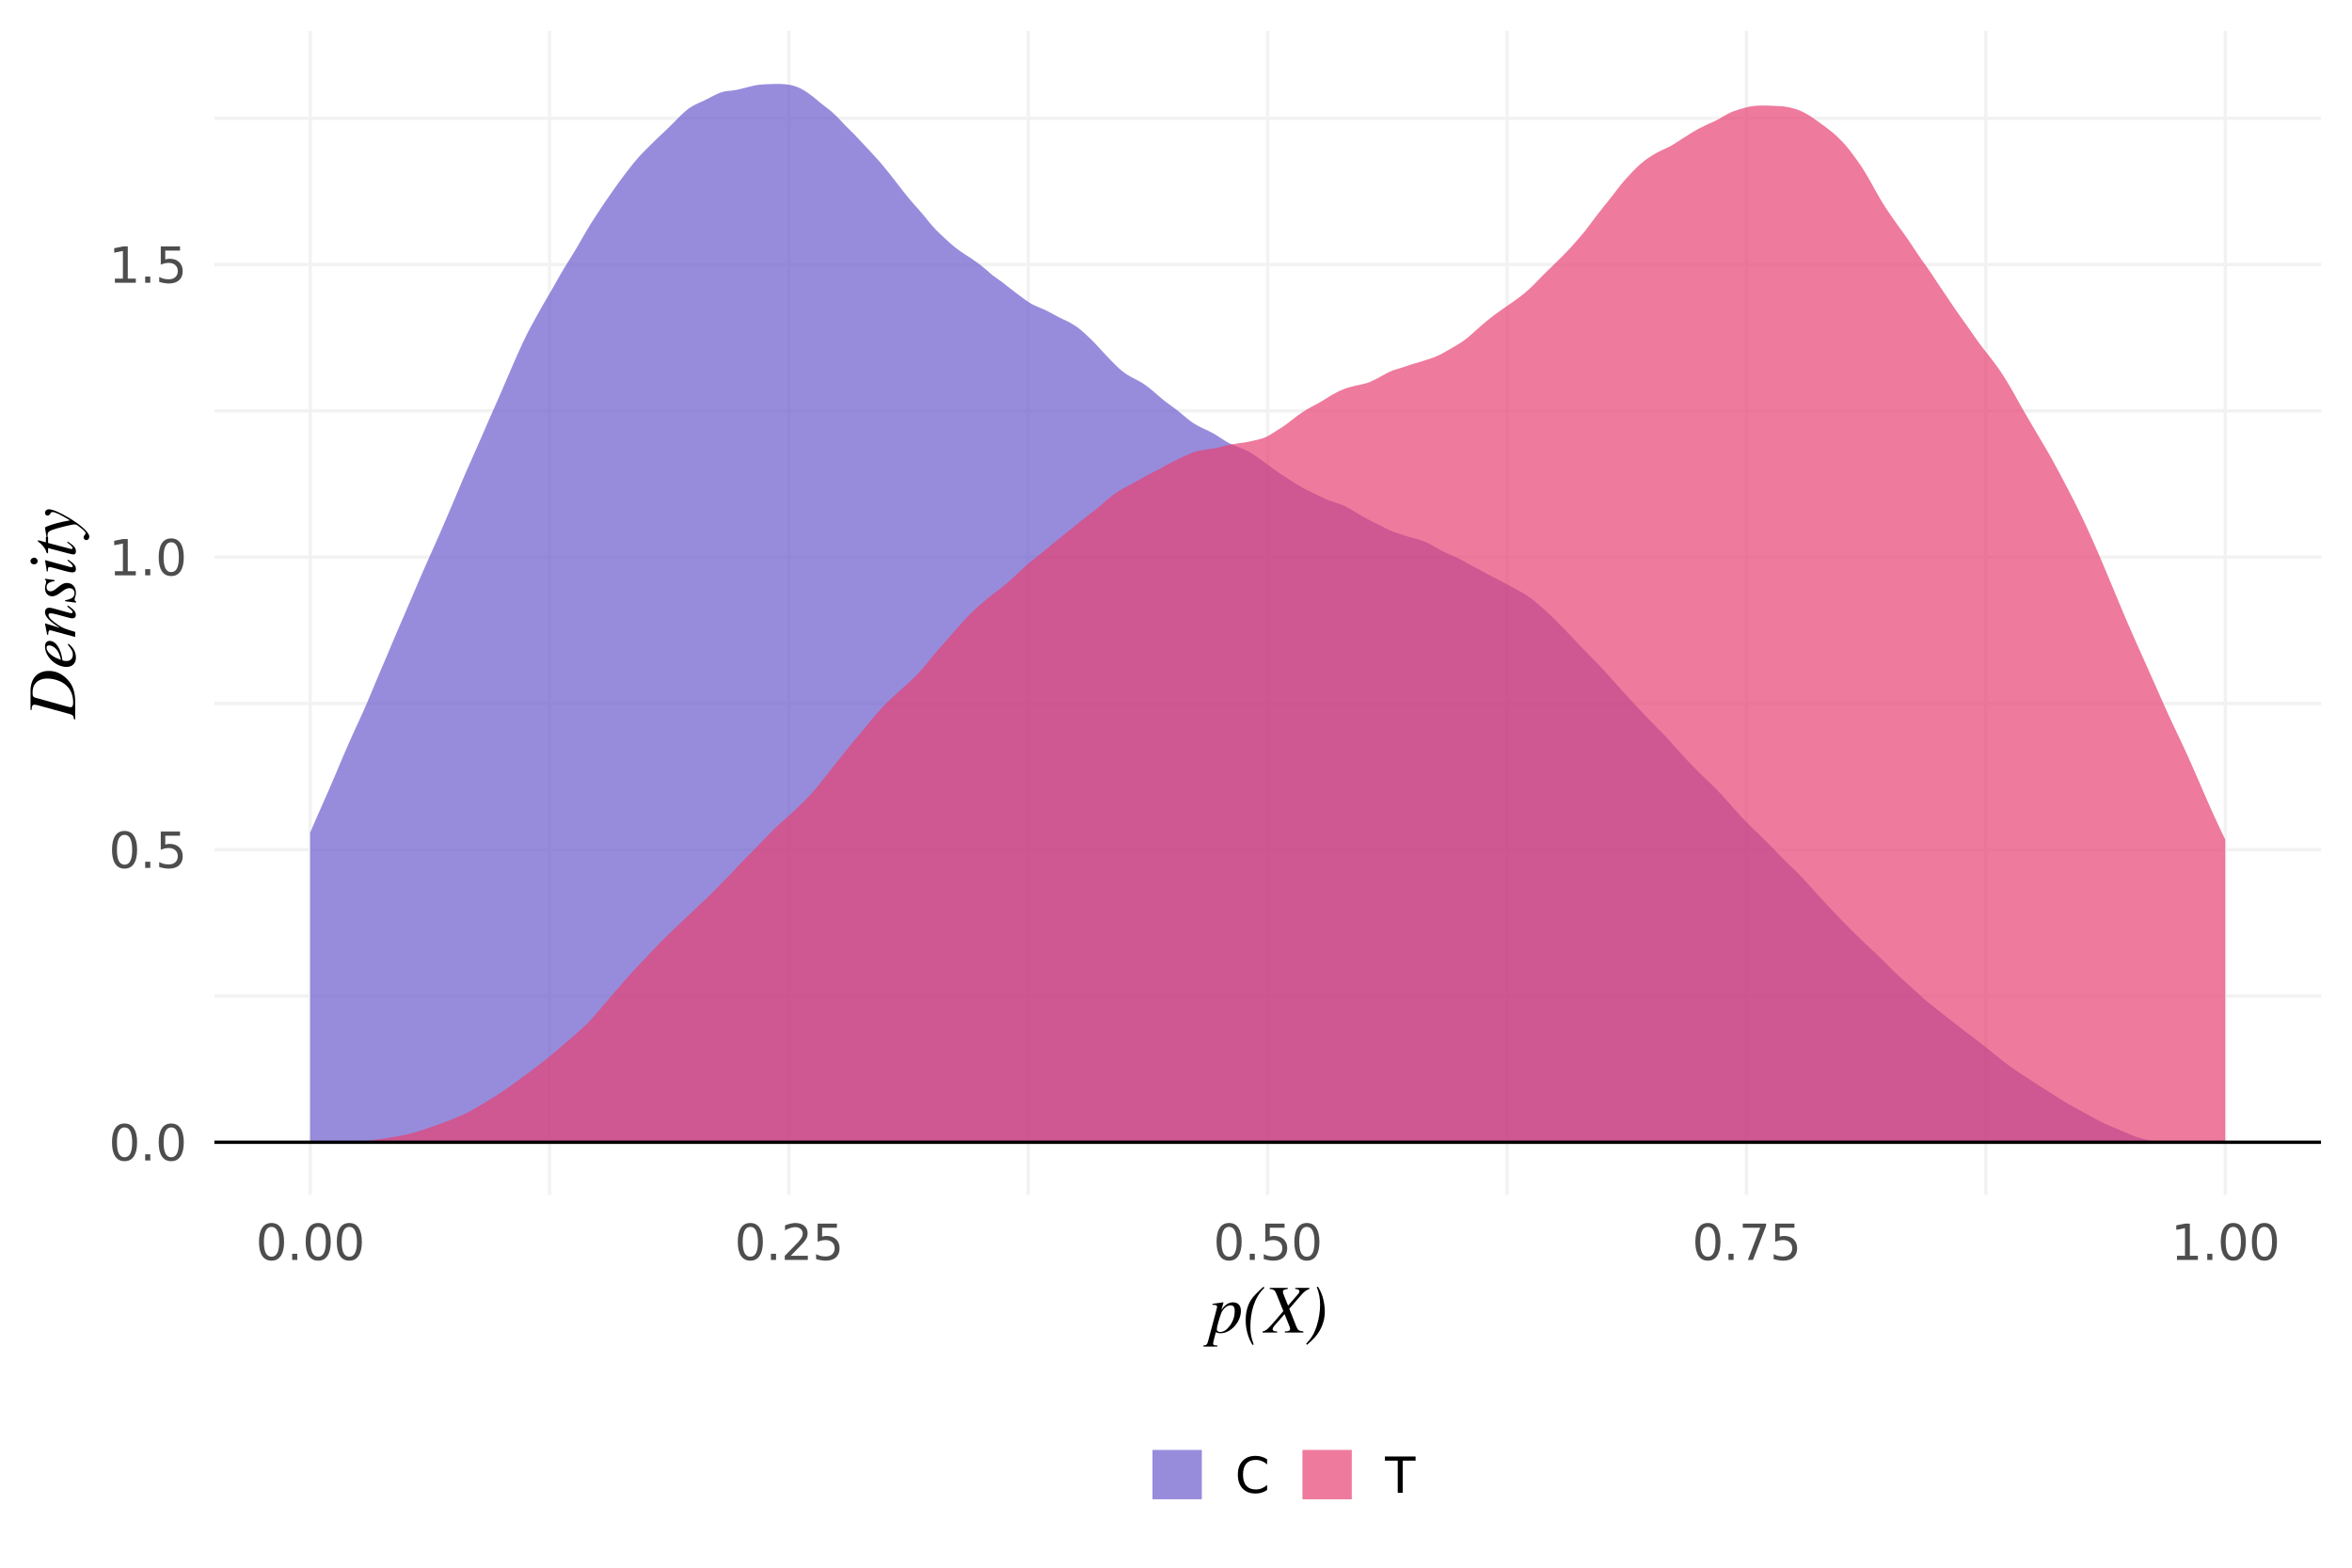 <?xml version="1.0" encoding="UTF-8"?>
<svg xmlns="http://www.w3.org/2000/svg" xmlns:xlink="http://www.w3.org/1999/xlink" width="756" height="504" viewBox="0 0 756 504">
<defs>
<g>
<g id="glyph-0-0">
<path d="M 0.797 2.828 L 0.797 -11.281 L 8.797 -11.281 L 8.797 2.828 Z M 1.703 1.938 L 7.906 1.938 L 7.906 -10.391 L 1.703 -10.391 Z M 1.703 1.938 "/>
</g>
<g id="glyph-0-1">
<path d="M 5.094 -10.625 C 4.281 -10.625 3.664 -10.223 3.25 -9.422 C 2.844 -8.629 2.641 -7.43 2.641 -5.828 C 2.641 -4.223 2.844 -3.02 3.25 -2.219 C 3.664 -1.426 4.281 -1.031 5.094 -1.031 C 5.906 -1.031 6.516 -1.426 6.922 -2.219 C 7.336 -3.02 7.547 -4.223 7.547 -5.828 C 7.547 -7.43 7.336 -8.629 6.922 -9.422 C 6.516 -10.223 5.906 -10.625 5.094 -10.625 Z M 5.094 -11.875 C 6.395 -11.875 7.391 -11.359 8.078 -10.328 C 8.773 -9.297 9.125 -7.797 9.125 -5.828 C 9.125 -3.859 8.773 -2.352 8.078 -1.312 C 7.391 -0.281 6.395 0.234 5.094 0.234 C 3.781 0.234 2.781 -0.281 2.094 -1.312 C 1.406 -2.352 1.062 -3.859 1.062 -5.828 C 1.062 -7.797 1.406 -9.297 2.094 -10.328 C 2.781 -11.359 3.781 -11.875 5.094 -11.875 Z M 5.094 -11.875 "/>
</g>
<g id="glyph-0-2">
<path d="M 1.719 -1.984 L 3.359 -1.984 L 3.359 0 L 1.719 0 Z M 1.719 -1.984 "/>
</g>
<g id="glyph-0-3">
<path d="M 1.734 -11.672 L 7.922 -11.672 L 7.922 -10.344 L 3.172 -10.344 L 3.172 -7.484 C 3.398 -7.555 3.629 -7.613 3.859 -7.656 C 4.086 -7.695 4.316 -7.719 4.547 -7.719 C 5.848 -7.719 6.879 -7.359 7.641 -6.641 C 8.398 -5.93 8.781 -4.969 8.781 -3.75 C 8.781 -2.488 8.391 -1.508 7.609 -0.812 C 6.828 -0.113 5.727 0.234 4.312 0.234 C 3.82 0.234 3.32 0.188 2.812 0.094 C 2.301 0.008 1.773 -0.113 1.234 -0.281 L 1.234 -1.859 C 1.703 -1.609 2.188 -1.422 2.688 -1.297 C 3.188 -1.172 3.719 -1.109 4.281 -1.109 C 5.176 -1.109 5.883 -1.344 6.406 -1.812 C 6.938 -2.289 7.203 -2.938 7.203 -3.75 C 7.203 -4.562 6.938 -5.203 6.406 -5.672 C 5.883 -6.148 5.176 -6.391 4.281 -6.391 C 3.852 -6.391 3.43 -6.344 3.016 -6.25 C 2.598 -6.156 2.172 -6.008 1.734 -5.812 Z M 1.734 -11.672 "/>
</g>
<g id="glyph-0-4">
<path d="M 1.984 -1.328 L 4.562 -1.328 L 4.562 -10.234 L 1.766 -9.672 L 1.766 -11.109 L 4.547 -11.672 L 6.125 -11.672 L 6.125 -1.328 L 8.703 -1.328 L 8.703 0 L 1.984 0 Z M 1.984 -1.328 "/>
</g>
<g id="glyph-0-5">
<path d="M 3.078 -1.328 L 8.578 -1.328 L 8.578 0 L 1.172 0 L 1.172 -1.328 C 1.773 -1.953 2.594 -2.785 3.625 -3.828 C 4.656 -4.867 5.305 -5.539 5.578 -5.844 C 6.078 -6.414 6.426 -6.895 6.625 -7.281 C 6.832 -7.676 6.938 -8.066 6.938 -8.453 C 6.938 -9.066 6.719 -9.566 6.281 -9.953 C 5.844 -10.348 5.273 -10.547 4.578 -10.547 C 4.086 -10.547 3.566 -10.457 3.016 -10.281 C 2.461 -10.113 1.875 -9.859 1.25 -9.516 L 1.25 -11.109 C 1.883 -11.359 2.477 -11.547 3.031 -11.672 C 3.582 -11.805 4.086 -11.875 4.547 -11.875 C 5.754 -11.875 6.719 -11.57 7.438 -10.969 C 8.156 -10.363 8.516 -9.555 8.516 -8.547 C 8.516 -8.066 8.426 -7.613 8.25 -7.188 C 8.07 -6.758 7.742 -6.254 7.266 -5.672 C 7.141 -5.516 6.727 -5.078 6.031 -4.359 C 5.332 -3.641 4.348 -2.629 3.078 -1.328 Z M 3.078 -1.328 "/>
</g>
<g id="glyph-0-6">
<path d="M 1.312 -11.672 L 8.812 -11.672 L 8.812 -11 L 4.578 0 L 2.938 0 L 6.922 -10.344 L 1.312 -10.344 Z M 1.312 -11.672 "/>
</g>
<g id="glyph-0-7">
<path d="M 10.312 -10.766 L 10.312 -9.109 C 9.781 -9.598 9.211 -9.961 8.609 -10.203 C 8.004 -10.453 7.363 -10.578 6.688 -10.578 C 5.352 -10.578 4.332 -10.172 3.625 -9.359 C 2.914 -8.547 2.562 -7.367 2.562 -5.828 C 2.562 -4.285 2.914 -3.109 3.625 -2.297 C 4.332 -1.484 5.352 -1.078 6.688 -1.078 C 7.363 -1.078 8.004 -1.195 8.609 -1.438 C 9.211 -1.688 9.781 -2.055 10.312 -2.547 L 10.312 -0.906 C 9.758 -0.531 9.172 -0.242 8.547 -0.047 C 7.93 0.141 7.281 0.234 6.594 0.234 C 4.832 0.234 3.441 -0.305 2.422 -1.391 C 1.41 -2.473 0.906 -3.953 0.906 -5.828 C 0.906 -7.703 1.41 -9.176 2.422 -10.25 C 3.441 -11.332 4.832 -11.875 6.594 -11.875 C 7.289 -11.875 7.945 -11.781 8.562 -11.594 C 9.188 -11.414 9.77 -11.141 10.312 -10.766 Z M 10.312 -10.766 "/>
</g>
<g id="glyph-0-8">
<path d="M -0.047 -11.672 L 9.828 -11.672 L 9.828 -10.344 L 5.688 -10.344 L 5.688 0 L 4.094 0 L 4.094 -10.344 L -0.047 -10.344 Z M -0.047 -11.672 "/>
</g>
<g id="glyph-1-0">
</g>
<g id="glyph-1-1">
<path d="M 4.734 -9.422 C 4.75 -9.5 4.781 -9.609 4.781 -9.609 C 4.781 -9.656 4.734 -9.703 4.656 -9.703 L 1.234 -9.219 L 1.281 -8.891 L 1.766 -8.891 C 2.109 -8.891 2.734 -8.828 2.734 -8.297 C 2.734 -8.188 2.625 -7.609 2.375 -6.734 L -0.156 2.766 C -0.422 3.812 -0.703 4.141 -1.656 4.156 L -1.656 4.516 L 2.812 4.516 L 2.812 4.156 C 1.781 4.156 1.453 4 1.453 3.516 C 1.453 3.219 1.953 1.406 2.328 -0.125 C 2.875 0.156 3.344 0.234 3.844 0.234 C 7.062 0.234 10.391 -3.328 10.391 -6.953 C 10.391 -8.672 9.484 -9.703 7.859 -9.703 C 6.531 -9.703 5.281 -9 4.094 -7.219 Z M 8.406 -6.891 C 8.406 -5.344 7.938 -3.734 6.891 -2.266 C 5.922 -0.906 4.859 -0.172 3.703 -0.172 C 3.078 -0.172 2.641 -0.531 2.641 -1.016 C 2.641 -1.766 3.438 -4.594 4.062 -6.25 C 4.578 -7.562 5.875 -8.75 7.047 -8.75 C 8.031 -8.75 8.406 -8.141 8.406 -6.891 Z M 8.406 -6.891 "/>
</g>
<g id="glyph-1-2">
<path d="M 6.641 -14.719 C 4.625 -12.875 3.406 -11.719 2.547 -10.344 C 1.406 -8.469 0.922 -6.219 0.922 -3.953 C 0.922 -1.141 1.688 1.719 3.109 3.984 L 3.5 3.844 C 2.688 1.609 2.438 0.266 2.438 -1.875 C 2.438 -6.359 3.594 -11.219 6.938 -14.391 Z M 6.641 -14.719 "/>
</g>
<g id="glyph-1-3">
<path d="M 14.406 -14.359 L 9.859 -14.359 L 9.859 -14.016 C 10.797 -13.969 11.203 -13.688 11.203 -13.266 C 11.203 -13 11.047 -12.672 10.734 -12.312 L 7.547 -8.641 L 6.25 -11.875 C 6 -12.469 5.891 -12.828 5.891 -13.109 C 5.891 -13.656 6.25 -13.859 7.453 -14.016 L 7.453 -14.359 L 1.672 -14.359 L 1.672 -14.016 C 2.953 -13.906 3.344 -13.547 3.766 -12.5 L 6.031 -6.891 L 4.203 -4.75 C 1.188 -1.234 0.594 -0.578 -0.641 -0.359 L -0.641 0 L 4.047 0 L 4.047 -0.359 C 2.984 -0.359 2.594 -0.594 2.594 -1.078 C 2.594 -1.391 2.797 -1.781 3.109 -2.141 L 6.422 -5.922 L 7.891 -2.281 C 8.078 -1.844 8.203 -1.453 8.203 -1.172 C 8.203 -0.641 7.828 -0.375 6.516 -0.359 L 6.516 0 L 12.469 0 L 12.469 -0.359 C 10.984 -0.531 10.688 -0.719 10.156 -2.047 L 7.938 -7.656 L 11.656 -11.922 C 12.766 -13.203 13.469 -13.703 14.406 -14.016 Z M 14.406 -14.359 "/>
</g>
<g id="glyph-1-4">
<path d="M 3.766 -14.609 C 4.516 -12.828 4.844 -11.047 4.844 -8.844 C 4.844 -6.781 4.438 -4.25 3.766 -2.141 C 3.016 0.203 2.203 1.672 0.359 3.625 L 0.641 3.953 C 2.641 2.219 3.781 0.984 4.641 -0.484 C 5.734 -2.375 6.359 -4.469 6.359 -6.688 C 6.359 -7.875 6.203 -9.156 5.938 -10.391 C 5.562 -12.016 5.219 -12.875 4.188 -14.719 Z M 3.766 -14.609 "/>
</g>
<g id="glyph-2-0">
</g>
<g id="glyph-2-1">
<path d="M -14.359 -2.875 L -14.016 -2.875 C -13.969 -4.219 -13.703 -4.547 -13.109 -4.547 C -12.781 -4.547 -12.359 -4.469 -11.812 -4.312 L -2.031 -1.625 C -0.719 -1.281 -0.578 -1.062 -0.359 0.172 L 0 0.172 L 0 -5.484 C 0 -8.047 -0.578 -10.281 -1.828 -11.875 C -3.5 -14.031 -5.719 -15.406 -8.453 -15.406 C -12.297 -15.406 -14.359 -12.828 -14.359 -8.969 Z M -12.844 -6.812 C -13.625 -7.047 -13.703 -7.531 -13.703 -8.359 C -13.703 -9.641 -13.438 -10.562 -12.938 -11.234 C -12.125 -12.312 -10.734 -12.953 -8.969 -12.953 C -6.75 -12.953 -4.156 -12.094 -2.641 -10.531 C -1.312 -9.172 -0.656 -7.453 -0.656 -5.234 C -0.656 -4.219 -0.906 -3.734 -1.469 -3.734 C -1.766 -3.734 -2.203 -3.844 -3.562 -4.219 Z M -12.844 -6.812 "/>
</g>
<g id="glyph-2-2">
<path d="M -2.391 -7.875 C -1.094 -6.297 -0.75 -5.609 -0.75 -4.641 C -0.75 -3.406 -1.547 -2.594 -2.75 -2.594 C -3.078 -2.594 -3.656 -2.594 -4.094 -2.812 C -4.594 -6.75 -6.312 -9.062 -8.203 -9.062 C -9.125 -9.062 -9.703 -8.422 -9.703 -7.266 C -9.703 -3.953 -6.188 -0.688 -2.766 -0.688 C -0.953 -0.688 0.234 -1.875 0.234 -3.656 C 0.234 -5.484 -0.594 -6.891 -2.141 -8.141 Z M -5.547 -3.344 C -7.5 -4.094 -9.203 -5.594 -9.203 -6.844 C -9.203 -7.453 -8.859 -7.609 -8.344 -7.609 C -7.656 -7.609 -6.859 -7.188 -6.203 -6.516 C -5.438 -5.703 -5.031 -4.859 -4.578 -2.969 Z M -5.547 -3.344 "/>
</g>
<g id="glyph-2-3">
<path d="M -2.578 -10.125 C -2.375 -9.969 -2.172 -9.812 -2 -9.656 C -1.188 -9.016 -0.844 -8.625 -0.844 -8.312 C -0.844 -8.047 -1.031 -7.969 -1.234 -7.969 C -1.406 -7.969 -1.781 -8.047 -2.578 -8.266 L -7.047 -9.5 C -7.5 -9.641 -7.969 -9.719 -8.359 -9.719 C -9.156 -9.719 -9.703 -9.234 -9.703 -8.297 C -9.703 -6.891 -8.375 -5.406 -4.859 -3.219 L -9.656 -4.688 L -9.703 -4.594 C -9.453 -3.438 -9.375 -2.812 -9.016 -1.031 L -8.672 -1.031 C -8.641 -2.156 -8.516 -2.469 -8.078 -2.469 C -7.938 -2.469 -7.812 -2.438 -7.703 -2.422 L 0 -0.312 L 0 -1.953 C -3.469 -2.984 -3.984 -3.172 -5.453 -4.156 C -7.5 -5.547 -8.578 -6.531 -8.578 -7.406 C -8.578 -7.75 -8.344 -7.938 -7.938 -7.938 C -7.672 -7.938 -6.891 -7.812 -6.203 -7.641 L -2.641 -6.672 C -1.5 -6.359 -1.203 -6.312 -0.984 -6.312 C -0.156 -6.312 0.203 -6.797 0.203 -7.344 C 0.203 -8.375 -0.234 -8.938 -2.281 -10.422 Z M -2.578 -10.125 "/>
</g>
<g id="glyph-2-4">
<path d="M -9.719 -8.047 L -9.719 -7.75 C -9.422 -7.562 -9.328 -7.406 -9.328 -7.078 C -9.328 -6.906 -9.344 -6.703 -9.484 -6.297 C -9.641 -5.734 -9.703 -5.438 -9.703 -5.062 C -9.703 -3.438 -8.781 -2.391 -7.328 -2.391 C -6.625 -2.391 -5.625 -2.844 -4.438 -3.781 C -3.359 -4.641 -2.625 -5.016 -1.906 -5.016 C -0.844 -5.016 -0.219 -4.375 -0.219 -3.344 C -0.219 -2.203 -1.125 -1.453 -3.219 -1.141 L -3.219 -0.797 L 0.281 -0.359 L 0.281 -0.703 C -0.062 -0.859 -0.172 -1.094 -0.172 -1.344 C -0.172 -1.578 -0.156 -1.891 0.016 -2.312 C 0.219 -2.812 0.234 -3.141 0.234 -3.516 C 0.234 -5.344 -0.875 -6.688 -2.703 -6.688 C -3.562 -6.688 -4.422 -6.297 -5.703 -5.188 C -6.703 -4.328 -7.344 -4 -7.938 -4 C -8.75 -4 -9.203 -4.531 -9.203 -5.297 C -9.203 -6.375 -8.469 -7.047 -6.641 -7.266 L -6.641 -7.609 Z M -9.719 -8.047 "/>
</g>
<g id="glyph-2-5">
<path d="M -13.172 -5.812 C -13.812 -5.812 -14.391 -5.297 -14.391 -4.703 C -14.391 -4.109 -13.906 -3.672 -13.219 -3.672 C -12.516 -3.672 -12.062 -4.094 -12.062 -4.734 C -12.062 -5.297 -12.562 -5.812 -13.172 -5.812 Z M -2.516 -4.891 C -1.25 -3.938 -0.797 -3.406 -0.797 -3.031 C -0.797 -2.859 -0.906 -2.734 -1.125 -2.734 C -1.438 -2.734 -1.719 -2.844 -2.094 -2.953 L -9.641 -5.016 L -9.703 -4.922 C -9.281 -2.703 -9.219 -2.266 -9.156 -1.406 L -8.797 -1.406 C -8.781 -2.594 -8.719 -2.812 -8.266 -2.812 C -8.094 -2.812 -7.703 -2.734 -7.297 -2.625 L -3.406 -1.562 C -2.172 -1.234 -1.406 -1.078 -0.969 -1.078 C -0.156 -1.078 0.234 -1.438 0.234 -2.156 C 0.234 -3.25 -0.422 -3.953 -2.266 -5.172 Z M -2.516 -4.891 "/>
</g>
<g id="glyph-2-6">
<path d="M -9.422 -6.516 L -9.422 -4.75 L -11.688 -5.375 C -11.719 -5.391 -11.844 -5.391 -11.844 -5.391 C -11.953 -5.391 -12.016 -5.328 -12.016 -5.188 C -12.016 -5.109 -11.953 -4.969 -11.812 -4.891 C -10.625 -4.094 -9.547 -2.656 -9.391 -1.953 C -9.281 -1.438 -9.094 -1.234 -8.844 -1.234 C -8.844 -1.234 -8.781 -1.234 -8.719 -1.25 L -8.719 -2.906 L -2.203 -1.188 C -1.5 -1.016 -0.812 -0.844 -0.578 -0.844 C -0.016 -0.844 0.234 -1.25 0.234 -1.844 C 0.234 -2.984 -0.391 -3.672 -2.422 -5 L -2.578 -4.703 C -1.188 -3.625 -0.844 -3.281 -0.844 -2.922 C -0.844 -2.734 -0.906 -2.594 -1.188 -2.594 C -1.25 -2.594 -1.406 -2.625 -1.5 -2.641 L -8.719 -4.547 L -8.719 -6.406 Z M -9.422 -6.516 "/>
</g>
<g id="glyph-2-7">
<path d="M -4.094 -5.344 C -6.047 -4.969 -9.703 -3.812 -9.703 -3.469 L -9.703 -3.391 C -9.531 -2.203 -9.391 -1.469 -9.312 -1.031 C -9.266 -0.812 -9.219 -0.578 -9.172 -0.328 L -8.797 -0.328 C -8.859 -0.578 -8.891 -0.766 -8.891 -1.016 C -8.891 -1.891 -8.562 -2.281 -7.484 -2.703 C -5.984 -3.297 -1.062 -4.516 -0.172 -4.516 C 0.062 -4.516 0.328 -4.422 0.594 -4.297 C 0.875 -4.109 2.172 -3.125 2.594 -2.734 C 3.141 -2.219 3.328 -1.953 3.328 -1.672 C 3.328 -1.094 2.703 -1.094 2.703 -0.328 C 2.703 0.156 3.109 0.531 3.594 0.531 C 4.156 0.531 4.531 0.062 4.531 -0.594 C 4.531 -1.844 2 -4.203 -1.781 -6.484 C -4.812 -8.312 -7.234 -9.375 -8.484 -9.375 C -9.156 -9.375 -9.703 -8.891 -9.703 -8.234 C -9.703 -7.719 -9.375 -7.344 -8.891 -7.344 C -8.531 -7.344 -8.312 -7.484 -8.031 -7.922 C -7.766 -8.344 -7.641 -8.484 -7.328 -8.484 C -6.359 -8.484 -4.781 -7.672 -1.672 -5.812 Z M -4.094 -5.344 "/>
</g>
</g>
<clipPath id="clip-0">
<path clip-rule="nonzero" d="M 68.91 319 L 746.039 319 L 746.039 321 L 68.91 321 Z M 68.91 319 "/>
</clipPath>
<clipPath id="clip-1">
<path clip-rule="nonzero" d="M 68.91 225 L 746.039 225 L 746.039 227 L 68.91 227 Z M 68.91 225 "/>
</clipPath>
<clipPath id="clip-2">
<path clip-rule="nonzero" d="M 68.91 131 L 746.039 131 L 746.039 133 L 68.91 133 Z M 68.91 131 "/>
</clipPath>
<clipPath id="clip-3">
<path clip-rule="nonzero" d="M 68.91 37 L 746.039 37 L 746.039 39 L 68.91 39 Z M 68.91 37 "/>
</clipPath>
<clipPath id="clip-4">
<path clip-rule="nonzero" d="M 176 9.961 L 178 9.961 L 178 384.238 L 176 384.238 Z M 176 9.961 "/>
</clipPath>
<clipPath id="clip-5">
<path clip-rule="nonzero" d="M 329 9.961 L 332 9.961 L 332 384.238 L 329 384.238 Z M 329 9.961 "/>
</clipPath>
<clipPath id="clip-6">
<path clip-rule="nonzero" d="M 483 9.961 L 485 9.961 L 485 384.238 L 483 384.238 Z M 483 9.961 "/>
</clipPath>
<clipPath id="clip-7">
<path clip-rule="nonzero" d="M 637 9.961 L 639 9.961 L 639 384.238 L 637 384.238 Z M 637 9.961 "/>
</clipPath>
<clipPath id="clip-8">
<path clip-rule="nonzero" d="M 68.91 366 L 746.039 366 L 746.039 368 L 68.91 368 Z M 68.91 366 "/>
</clipPath>
<clipPath id="clip-9">
<path clip-rule="nonzero" d="M 68.91 272 L 746.039 272 L 746.039 274 L 68.91 274 Z M 68.91 272 "/>
</clipPath>
<clipPath id="clip-10">
<path clip-rule="nonzero" d="M 68.91 178 L 746.039 178 L 746.039 180 L 68.91 180 Z M 68.91 178 "/>
</clipPath>
<clipPath id="clip-11">
<path clip-rule="nonzero" d="M 68.91 84 L 746.039 84 L 746.039 86 L 68.91 86 Z M 68.91 84 "/>
</clipPath>
<clipPath id="clip-12">
<path clip-rule="nonzero" d="M 99 9.961 L 101 9.961 L 101 384.238 L 99 384.238 Z M 99 9.961 "/>
</clipPath>
<clipPath id="clip-13">
<path clip-rule="nonzero" d="M 253 9.961 L 255 9.961 L 255 384.238 L 253 384.238 Z M 253 9.961 "/>
</clipPath>
<clipPath id="clip-14">
<path clip-rule="nonzero" d="M 406 9.961 L 409 9.961 L 409 384.238 L 406 384.238 Z M 406 9.961 "/>
</clipPath>
<clipPath id="clip-15">
<path clip-rule="nonzero" d="M 560 9.961 L 562 9.961 L 562 384.238 L 560 384.238 Z M 560 9.961 "/>
</clipPath>
<clipPath id="clip-16">
<path clip-rule="nonzero" d="M 714 9.961 L 716 9.961 L 716 384.238 L 714 384.238 Z M 714 9.961 "/>
</clipPath>
<clipPath id="clip-17">
<path clip-rule="nonzero" d="M 68.91 366 L 746.039 366 L 746.039 368 L 68.91 368 Z M 68.91 366 "/>
</clipPath>
</defs>
<rect x="-75.6" y="-50.4" width="907.2" height="604.8" fill="rgb(100%, 100%, 100%)" fill-opacity="1"/>
<g clip-path="url(#clip-0)">
<path fill="none" stroke-width="1.067" stroke-linecap="butt" stroke-linejoin="round" stroke="rgb(94.902%, 94.902%, 94.902%)" stroke-opacity="1" stroke-miterlimit="10" d="M 68.91 320.199 L 746.039 320.199 "/>
</g>
<g clip-path="url(#clip-1)">
<path fill="none" stroke-width="1.067" stroke-linecap="butt" stroke-linejoin="round" stroke="rgb(94.902%, 94.902%, 94.902%)" stroke-opacity="1" stroke-miterlimit="10" d="M 68.91 226.141 L 746.039 226.141 "/>
</g>
<g clip-path="url(#clip-2)">
<path fill="none" stroke-width="1.067" stroke-linecap="butt" stroke-linejoin="round" stroke="rgb(94.902%, 94.902%, 94.902%)" stroke-opacity="1" stroke-miterlimit="10" d="M 68.91 132.082 L 746.039 132.082 "/>
</g>
<g clip-path="url(#clip-3)">
<path fill="none" stroke-width="1.067" stroke-linecap="butt" stroke-linejoin="round" stroke="rgb(94.902%, 94.902%, 94.902%)" stroke-opacity="1" stroke-miterlimit="10" d="M 68.91 38.027 L 746.039 38.027 "/>
</g>
<g clip-path="url(#clip-4)">
<path fill="none" stroke-width="1.067" stroke-linecap="butt" stroke-linejoin="round" stroke="rgb(94.902%, 94.902%, 94.902%)" stroke-opacity="1" stroke-miterlimit="10" d="M 176.637 384.238 L 176.637 9.961 "/>
</g>
<g clip-path="url(#clip-5)">
<path fill="none" stroke-width="1.067" stroke-linecap="butt" stroke-linejoin="round" stroke="rgb(94.902%, 94.902%, 94.902%)" stroke-opacity="1" stroke-miterlimit="10" d="M 330.527 384.238 L 330.527 9.961 "/>
</g>
<g clip-path="url(#clip-6)">
<path fill="none" stroke-width="1.067" stroke-linecap="butt" stroke-linejoin="round" stroke="rgb(94.902%, 94.902%, 94.902%)" stroke-opacity="1" stroke-miterlimit="10" d="M 484.422 384.238 L 484.422 9.961 "/>
</g>
<g clip-path="url(#clip-7)">
<path fill="none" stroke-width="1.067" stroke-linecap="butt" stroke-linejoin="round" stroke="rgb(94.902%, 94.902%, 94.902%)" stroke-opacity="1" stroke-miterlimit="10" d="M 638.312 384.238 L 638.312 9.961 "/>
</g>
<g clip-path="url(#clip-8)">
<path fill="none" stroke-width="1.067" stroke-linecap="butt" stroke-linejoin="round" stroke="rgb(94.902%, 94.902%, 94.902%)" stroke-opacity="1" stroke-miterlimit="10" d="M 68.91 367.227 L 746.039 367.227 "/>
</g>
<g clip-path="url(#clip-9)">
<path fill="none" stroke-width="1.067" stroke-linecap="butt" stroke-linejoin="round" stroke="rgb(94.902%, 94.902%, 94.902%)" stroke-opacity="1" stroke-miterlimit="10" d="M 68.91 273.168 L 746.039 273.168 "/>
</g>
<g clip-path="url(#clip-10)">
<path fill="none" stroke-width="1.067" stroke-linecap="butt" stroke-linejoin="round" stroke="rgb(94.902%, 94.902%, 94.902%)" stroke-opacity="1" stroke-miterlimit="10" d="M 68.91 179.113 L 746.039 179.113 "/>
</g>
<g clip-path="url(#clip-11)">
<path fill="none" stroke-width="1.067" stroke-linecap="butt" stroke-linejoin="round" stroke="rgb(94.902%, 94.902%, 94.902%)" stroke-opacity="1" stroke-miterlimit="10" d="M 68.91 85.055 L 746.039 85.055 "/>
</g>
<g clip-path="url(#clip-12)">
<path fill="none" stroke-width="1.067" stroke-linecap="butt" stroke-linejoin="round" stroke="rgb(94.902%, 94.902%, 94.902%)" stroke-opacity="1" stroke-miterlimit="10" d="M 99.688 384.238 L 99.688 9.961 "/>
</g>
<g clip-path="url(#clip-13)">
<path fill="none" stroke-width="1.067" stroke-linecap="butt" stroke-linejoin="round" stroke="rgb(94.902%, 94.902%, 94.902%)" stroke-opacity="1" stroke-miterlimit="10" d="M 253.582 384.238 L 253.582 9.961 "/>
</g>
<g clip-path="url(#clip-14)">
<path fill="none" stroke-width="1.067" stroke-linecap="butt" stroke-linejoin="round" stroke="rgb(94.902%, 94.902%, 94.902%)" stroke-opacity="1" stroke-miterlimit="10" d="M 407.473 384.238 L 407.473 9.961 "/>
</g>
<g clip-path="url(#clip-15)">
<path fill="none" stroke-width="1.067" stroke-linecap="butt" stroke-linejoin="round" stroke="rgb(94.902%, 94.902%, 94.902%)" stroke-opacity="1" stroke-miterlimit="10" d="M 561.367 384.238 L 561.367 9.961 "/>
</g>
<g clip-path="url(#clip-16)">
<path fill="none" stroke-width="1.067" stroke-linecap="butt" stroke-linejoin="round" stroke="rgb(94.902%, 94.902%, 94.902%)" stroke-opacity="1" stroke-miterlimit="10" d="M 715.258 384.238 L 715.258 9.961 "/>
</g>
<path fill-rule="nonzero" fill="rgb(41.569%, 35.294%, 80.392%)" fill-opacity="0.698" d="M 99.688 267.703 L 100.895 264.891 L 102.098 262.133 L 103.305 259.395 L 104.508 256.664 L 105.711 253.918 L 106.918 251.129 L 108.121 248.305 L 109.324 245.434 L 110.531 242.605 L 111.734 239.832 L 112.941 237.105 L 114.145 234.457 L 115.348 231.84 L 116.555 229.191 L 117.758 226.449 L 118.965 223.605 L 120.168 220.73 L 121.371 217.844 L 122.578 214.996 L 123.781 212.18 L 124.984 209.367 L 126.191 206.465 L 127.395 203.613 L 128.602 200.805 L 129.805 198.051 L 131.008 195.23 L 132.215 192.406 L 133.418 189.59 L 134.625 186.777 L 135.828 184.016 L 137.031 181.293 L 138.238 178.586 L 139.441 175.879 L 140.648 173.16 L 141.852 170.402 L 143.055 167.609 L 144.262 164.801 L 145.465 161.984 L 146.668 159.141 L 147.875 156.277 L 149.078 153.418 L 150.285 150.637 L 151.488 147.922 L 152.691 145.211 L 153.898 142.48 L 155.102 139.715 L 156.309 136.945 L 157.512 134.18 L 158.715 131.461 L 159.922 128.727 L 161.125 125.973 L 162.328 123.184 L 163.535 120.371 L 164.738 117.574 L 165.945 114.809 L 167.148 112.129 L 168.352 109.543 L 169.559 107.062 L 170.762 104.789 L 171.969 102.578 L 173.172 100.414 L 174.375 98.258 L 175.582 96.191 L 176.785 94.133 L 177.992 92.043 L 179.195 89.902 L 180.398 87.805 L 181.605 85.766 L 182.809 83.832 L 184.012 81.895 L 185.219 79.922 L 186.422 77.832 L 187.629 75.727 L 188.832 73.672 L 190.035 71.707 L 191.242 69.836 L 192.445 67.992 L 193.652 66.176 L 194.855 64.406 L 196.059 62.664 L 197.266 60.941 L 198.469 59.238 L 199.672 57.598 L 200.879 55.996 L 202.082 54.426 L 203.289 52.887 L 204.492 51.43 L 205.695 50.059 L 206.902 48.805 L 208.105 47.59 L 209.312 46.395 L 210.516 45.207 L 211.719 44.055 L 212.926 42.914 L 214.129 41.777 L 215.336 40.609 L 216.539 39.41 L 217.742 38.18 L 218.949 36.977 L 220.152 35.875 L 221.355 34.891 L 222.562 34.117 L 223.766 33.492 L 224.973 32.926 L 226.176 32.395 L 227.379 31.797 L 228.586 31.172 L 229.789 30.543 L 230.996 29.988 L 232.199 29.578 L 233.402 29.297 L 234.609 29.195 L 235.812 29.047 L 237.016 28.836 L 238.223 28.543 L 239.426 28.242 L 240.633 27.938 L 241.836 27.637 L 243.039 27.379 L 244.246 27.223 L 245.449 27.125 L 246.656 27.074 L 247.859 27.031 L 249.062 26.996 L 250.27 26.977 L 251.473 27.02 L 252.68 27.121 L 253.883 27.285 L 255.086 27.562 L 256.293 27.98 L 257.496 28.52 L 258.699 29.215 L 259.906 30.027 L 261.109 30.922 L 262.316 31.898 L 263.52 32.91 L 264.723 33.867 L 265.93 34.793 L 267.133 35.75 L 268.34 36.844 L 269.543 38.031 L 270.746 39.336 L 271.953 40.59 L 273.156 41.793 L 274.363 42.961 L 275.566 44.234 L 276.77 45.516 L 277.977 46.797 L 279.18 48.078 L 280.383 49.387 L 281.59 50.707 L 282.793 52.035 L 284 53.48 L 285.203 54.957 L 286.406 56.449 L 287.613 58.016 L 288.816 59.574 L 290.023 61.121 L 291.227 62.637 L 292.43 64.098 L 293.637 65.508 L 294.84 66.855 L 296.043 68.223 L 297.25 69.66 L 298.453 71.16 L 299.66 72.598 L 300.863 73.895 L 302.066 75.094 L 303.273 76.234 L 304.477 77.34 L 305.684 78.414 L 306.887 79.441 L 308.09 80.348 L 309.297 81.195 L 310.5 81.988 L 311.707 82.758 L 312.91 83.57 L 314.113 84.422 L 315.32 85.332 L 316.523 86.324 L 317.727 87.352 L 318.934 88.41 L 320.137 89.289 L 321.344 90.145 L 322.547 91.008 L 323.75 91.992 L 324.957 92.93 L 326.16 93.848 L 327.367 94.766 L 328.57 95.66 L 329.773 96.531 L 330.98 97.371 L 332.184 98.023 L 333.387 98.582 L 334.594 99.074 L 335.797 99.594 L 337.004 100.184 L 338.207 100.82 L 339.41 101.484 L 340.617 102.113 L 341.82 102.703 L 343.027 103.254 L 344.23 103.898 L 345.434 104.633 L 346.641 105.461 L 347.844 106.465 L 349.051 107.547 L 350.254 108.68 L 351.457 109.855 L 352.664 111.133 L 353.867 112.434 L 355.07 113.746 L 356.277 115.02 L 357.48 116.27 L 358.688 117.492 L 359.891 118.633 L 361.094 119.602 L 362.301 120.449 L 363.504 121.168 L 364.711 121.777 L 365.914 122.41 L 367.117 123.094 L 368.324 123.906 L 369.527 124.824 L 370.73 125.828 L 371.938 126.879 L 373.141 127.91 L 374.348 128.902 L 375.551 129.805 L 376.754 130.684 L 377.961 131.582 L 379.164 132.504 L 380.371 133.523 L 381.574 134.527 L 382.777 135.488 L 383.984 136.285 L 385.188 136.969 L 386.395 137.586 L 387.598 138.125 L 388.801 138.707 L 390.008 139.348 L 391.211 140.062 L 392.414 140.855 L 393.621 141.625 L 394.824 142.34 L 396.031 142.922 L 397.234 143.41 L 398.438 143.883 L 399.645 144.371 L 400.848 144.938 L 402.055 145.594 L 403.258 146.344 L 404.461 147.203 L 405.668 148.07 L 406.871 148.949 L 408.074 149.832 L 409.281 150.707 L 410.484 151.578 L 411.691 152.434 L 414.098 153.957 L 415.305 154.734 L 416.508 155.512 L 417.715 156.242 L 418.918 156.926 L 420.121 157.551 L 421.328 158.164 L 422.531 158.754 L 423.738 159.309 L 424.941 159.875 L 426.145 160.43 L 427.352 160.953 L 428.555 161.355 L 429.758 161.754 L 430.965 162.176 L 432.168 162.688 L 433.375 163.301 L 434.578 163.977 L 435.781 164.719 L 436.988 165.438 L 438.191 166.137 L 439.398 166.809 L 440.602 167.43 L 441.805 168.027 L 443.012 168.629 L 444.215 169.254 L 445.422 169.875 L 446.625 170.449 L 447.828 170.957 L 449.035 171.359 L 451.441 172.156 L 452.648 172.52 L 453.852 172.855 L 455.059 173.188 L 456.262 173.539 L 457.465 173.965 L 458.672 174.473 L 459.875 175.07 L 461.082 175.766 L 462.285 176.445 L 463.488 177.094 L 464.695 177.68 L 465.898 178.246 L 467.102 178.785 L 468.309 179.285 L 469.512 179.895 L 470.719 180.559 L 471.922 181.27 L 473.125 181.906 L 474.332 182.535 L 475.535 183.16 L 476.742 183.809 L 477.945 184.477 L 479.148 185.125 L 480.355 185.723 L 481.559 186.344 L 482.766 186.984 L 483.969 187.645 L 485.172 188.289 L 486.379 188.938 L 487.582 189.59 L 488.785 190.254 L 489.992 190.969 L 491.195 191.738 L 492.402 192.602 L 493.605 193.574 L 494.809 194.594 L 496.016 195.652 L 497.219 196.742 L 498.426 197.871 L 499.629 199.035 L 500.832 200.262 L 502.039 201.48 L 503.242 202.707 L 504.445 203.957 L 505.652 205.227 L 506.855 206.508 L 508.062 207.793 L 509.266 209.023 L 510.469 210.27 L 511.676 211.516 L 512.879 212.738 L 514.086 213.977 L 515.289 215.242 L 516.492 216.559 L 517.699 217.93 L 518.902 219.289 L 520.109 220.633 L 521.312 221.961 L 522.516 223.281 L 523.723 224.598 L 524.926 225.906 L 526.129 227.203 L 527.336 228.492 L 528.539 229.777 L 529.746 231.027 L 530.949 232.258 L 532.152 233.473 L 533.359 234.68 L 534.562 235.918 L 535.77 237.191 L 536.973 238.531 L 538.176 239.867 L 539.383 241.203 L 540.586 242.535 L 541.789 243.855 L 542.996 245.145 L 544.199 246.395 L 545.406 247.617 L 546.609 248.809 L 547.812 249.98 L 549.02 251.125 L 550.223 252.301 L 551.43 253.496 L 552.633 254.727 L 553.836 256.023 L 555.043 257.359 L 556.246 258.719 L 557.453 260.082 L 558.656 261.43 L 559.859 262.746 L 561.066 264.004 L 562.27 265.238 L 563.473 266.434 L 564.68 267.582 L 565.883 268.734 L 567.09 269.918 L 568.293 271.129 L 569.496 272.363 L 570.703 273.602 L 571.906 274.84 L 573.113 276.078 L 574.316 277.27 L 575.52 278.434 L 576.727 279.566 L 577.93 280.758 L 579.133 282.004 L 580.34 283.297 L 581.543 284.645 L 582.75 285.988 L 583.953 287.32 L 585.156 288.621 L 586.363 289.93 L 587.566 291.227 L 588.773 292.516 L 589.977 293.785 L 591.18 295.047 L 592.387 296.293 L 593.59 297.527 L 594.797 298.738 L 596 299.934 L 597.203 301.113 L 598.41 302.277 L 599.613 303.426 L 600.816 304.559 L 602.023 305.672 L 603.227 306.801 L 604.434 307.949 L 605.637 309.148 L 606.84 310.375 L 608.047 311.602 L 609.25 312.805 L 610.457 313.922 L 611.66 315.008 L 612.863 316.078 L 614.07 317.168 L 615.273 318.27 L 616.48 319.371 L 617.684 320.48 L 618.887 321.539 L 620.094 322.547 L 621.297 323.492 L 622.5 324.434 L 623.707 325.383 L 624.91 326.336 L 626.117 327.266 L 627.32 328.203 L 628.523 329.148 L 629.73 330.113 L 630.934 331.059 L 632.141 331.977 L 633.344 332.855 L 634.547 333.766 L 635.754 334.691 L 636.957 335.629 L 638.16 336.578 L 639.367 337.535 L 640.57 338.504 L 641.777 339.492 L 642.98 340.465 L 644.184 341.406 L 645.391 342.312 L 646.594 343.18 L 647.801 344.023 L 649.004 344.844 L 650.207 345.625 L 651.414 346.414 L 652.617 347.203 L 653.824 347.984 L 655.027 348.766 L 656.23 349.535 L 657.438 350.293 L 658.641 351.07 L 659.844 351.844 L 661.051 352.613 L 662.254 353.371 L 663.461 354.113 L 664.664 354.84 L 665.867 355.516 L 667.074 356.16 L 668.277 356.809 L 669.484 357.465 L 671.891 358.816 L 673.098 359.488 L 674.301 360.125 L 675.504 360.73 L 676.711 361.316 L 677.914 361.855 L 679.121 362.363 L 680.324 362.871 L 681.527 363.387 L 682.734 363.91 L 683.938 364.422 L 685.145 364.918 L 686.348 365.367 L 687.551 365.762 L 688.758 366.113 L 689.961 366.43 L 691.168 366.691 L 692.371 366.914 L 693.574 367.094 L 694.781 367.172 L 695.984 367.215 L 697.188 367.227 L 715.258 367.227 L 99.688 367.227 Z M 99.688 267.703 "/>
<path fill-rule="nonzero" fill="rgb(90.196%, 25.49%, 45.098%)" fill-opacity="0.698" d="M 99.688 367.227 L 109.324 367.227 L 110.531 367.219 L 111.734 367.195 L 112.941 367.148 L 114.145 367.09 L 115.348 367.02 L 116.555 366.934 L 117.758 366.812 L 118.965 366.668 L 120.168 366.504 L 121.371 366.324 L 122.578 366.148 L 123.781 365.969 L 124.984 365.785 L 126.191 365.578 L 127.395 365.363 L 128.602 365.137 L 129.805 364.906 L 131.008 364.648 L 132.215 364.355 L 133.418 364.016 L 134.625 363.656 L 135.828 363.277 L 137.031 362.859 L 138.238 362.434 L 139.441 362.008 L 140.648 361.594 L 141.852 361.164 L 143.055 360.723 L 144.262 360.258 L 145.465 359.77 L 146.668 359.277 L 147.875 358.777 L 149.078 358.25 L 150.285 357.66 L 151.488 357.027 L 152.691 356.352 L 153.898 355.637 L 155.102 354.918 L 156.309 354.203 L 157.512 353.473 L 158.715 352.719 L 159.922 351.949 L 161.125 351.16 L 162.328 350.344 L 163.535 349.504 L 164.738 348.637 L 165.945 347.762 L 167.148 346.891 L 168.352 346.016 L 169.559 345.121 L 170.762 344.219 L 171.969 343.312 L 173.172 342.41 L 174.375 341.48 L 175.582 340.523 L 176.785 339.539 L 177.992 338.523 L 179.195 337.5 L 180.398 336.469 L 181.605 335.426 L 182.809 334.383 L 184.012 333.344 L 185.219 332.309 L 186.422 331.242 L 187.629 330.129 L 188.832 328.969 L 190.035 327.695 L 191.242 326.352 L 192.445 324.953 L 193.652 323.52 L 194.855 322.109 L 196.059 320.715 L 197.266 319.32 L 198.469 317.918 L 199.672 316.523 L 200.879 315.137 L 202.082 313.789 L 203.289 312.461 L 204.492 311.156 L 205.695 309.879 L 206.902 308.613 L 208.105 307.34 L 209.312 306.051 L 210.516 304.777 L 211.719 303.527 L 212.926 302.297 L 214.129 301.098 L 215.336 299.926 L 216.539 298.773 L 217.742 297.625 L 218.949 296.488 L 220.152 295.359 L 221.355 294.234 L 222.562 293.098 L 223.766 291.953 L 224.973 290.809 L 226.176 289.676 L 227.379 288.527 L 228.586 287.352 L 229.789 286.133 L 230.996 284.895 L 232.199 283.668 L 233.402 282.469 L 234.609 281.238 L 235.812 279.953 L 237.016 278.637 L 238.223 277.34 L 239.426 276.117 L 240.633 274.922 L 241.836 273.75 L 243.039 272.504 L 244.246 271.238 L 245.449 269.961 L 246.656 268.727 L 247.859 267.512 L 249.062 266.316 L 250.27 265.16 L 251.473 264.07 L 252.68 263.012 L 253.883 261.965 L 255.086 260.848 L 256.293 259.699 L 257.496 258.523 L 258.699 257.34 L 259.906 256.105 L 261.109 254.816 L 262.316 253.414 L 263.52 251.914 L 264.723 250.391 L 265.93 248.863 L 267.133 247.34 L 268.34 245.812 L 269.543 244.289 L 270.746 242.789 L 271.953 241.289 L 273.156 239.793 L 274.363 238.32 L 275.566 236.902 L 276.77 235.48 L 277.977 234.043 L 279.18 232.566 L 280.383 231.113 L 281.59 229.688 L 282.793 228.316 L 284 227.02 L 285.203 225.781 L 286.406 224.617 L 287.613 223.504 L 288.816 222.41 L 290.023 221.336 L 291.227 220.266 L 292.43 219.172 L 293.637 218.039 L 294.84 216.801 L 296.043 215.465 L 297.25 214.074 L 298.453 212.633 L 299.66 211.152 L 300.863 209.703 L 302.066 208.293 L 303.273 206.934 L 304.477 205.57 L 305.684 204.199 L 306.887 202.812 L 308.09 201.445 L 309.297 200.094 L 310.5 198.758 L 311.707 197.508 L 312.91 196.336 L 314.113 195.23 L 315.32 194.191 L 316.523 193.168 L 317.727 192.156 L 318.934 191.18 L 320.137 190.258 L 321.344 189.34 L 322.547 188.402 L 323.75 187.391 L 324.957 186.328 L 326.16 185.219 L 327.367 184.082 L 328.57 182.961 L 329.773 181.867 L 330.98 180.82 L 332.184 179.844 L 333.387 178.887 L 334.594 177.934 L 335.797 176.945 L 337.004 175.953 L 338.207 174.961 L 339.41 173.977 L 340.617 173.004 L 341.82 172.035 L 343.027 171.078 L 344.23 170.098 L 345.434 169.121 L 346.641 168.152 L 347.844 167.195 L 349.051 166.238 L 350.254 165.285 L 351.457 164.355 L 352.664 163.395 L 353.867 162.395 L 355.07 161.34 L 356.277 160.316 L 357.48 159.359 L 358.688 158.477 L 359.891 157.688 L 361.094 156.988 L 362.301 156.34 L 363.504 155.715 L 364.711 155.047 L 365.914 154.367 L 367.117 153.695 L 368.324 153.027 L 369.527 152.387 L 370.73 151.777 L 371.938 151.188 L 373.141 150.527 L 374.348 149.84 L 375.551 149.156 L 376.754 148.535 L 377.961 147.941 L 379.164 147.375 L 380.371 146.812 L 381.574 146.254 L 382.777 145.711 L 383.984 145.266 L 385.188 144.949 L 386.395 144.711 L 387.598 144.547 L 388.801 144.371 L 390.008 144.176 L 391.211 143.953 L 392.414 143.648 L 393.621 143.344 L 394.824 143.059 L 396.031 142.844 L 397.234 142.652 L 398.438 142.477 L 399.645 142.309 L 400.848 142.109 L 402.055 141.867 L 403.258 141.586 L 404.461 141.309 L 405.668 140.965 L 406.871 140.527 L 408.074 139.883 L 409.281 139.133 L 410.484 138.363 L 411.691 137.613 L 412.895 136.801 L 414.098 135.918 L 415.305 134.977 L 416.508 134.039 L 417.715 133.168 L 418.918 132.348 L 420.121 131.598 L 421.328 130.918 L 422.531 130.266 L 423.738 129.633 L 424.941 128.918 L 426.145 128.18 L 427.352 127.43 L 428.555 126.727 L 429.758 126.086 L 430.965 125.504 L 432.168 125.004 L 433.375 124.605 L 434.578 124.266 L 435.781 123.98 L 436.988 123.73 L 438.191 123.453 L 439.398 123.129 L 440.602 122.672 L 441.805 122.109 L 443.012 121.492 L 444.215 120.82 L 445.422 120.148 L 446.625 119.547 L 447.828 119.031 L 449.035 118.668 L 450.238 118.297 L 451.441 117.918 L 452.648 117.488 L 453.852 117.105 L 455.059 116.746 L 456.262 116.402 L 457.465 116.023 L 458.672 115.641 L 459.875 115.25 L 461.082 114.816 L 462.285 114.293 L 463.488 113.691 L 464.695 113.008 L 467.102 111.633 L 468.309 110.938 L 469.512 110.184 L 470.719 109.344 L 471.922 108.414 L 473.125 107.348 L 474.332 106.273 L 475.535 105.203 L 476.742 104.16 L 477.945 103.148 L 479.148 102.172 L 480.355 101.234 L 481.559 100.367 L 482.766 99.512 L 483.969 98.668 L 485.172 97.84 L 486.379 97 L 487.582 96.141 L 488.785 95.242 L 489.992 94.27 L 491.195 93.23 L 492.402 92.121 L 493.605 90.91 L 494.809 89.676 L 496.016 88.434 L 497.219 87.238 L 498.426 86.066 L 499.629 84.898 L 500.832 83.719 L 502.039 82.52 L 503.242 81.297 L 504.445 80.047 L 505.652 78.691 L 506.855 77.328 L 508.062 75.945 L 509.266 74.516 L 510.469 72.961 L 511.676 71.363 L 512.879 69.742 L 514.086 68.18 L 515.289 66.652 L 516.492 65.16 L 517.699 63.66 L 518.902 62.105 L 520.109 60.531 L 521.312 59 L 522.516 57.613 L 523.723 56.285 L 524.926 55.004 L 526.129 53.805 L 527.336 52.695 L 528.539 51.688 L 529.746 50.824 L 530.949 50.043 L 532.152 49.324 L 533.359 48.684 L 534.562 48.109 L 535.77 47.539 L 536.973 46.969 L 538.176 46.234 L 539.383 45.465 L 540.586 44.676 L 541.789 43.934 L 542.996 43.164 L 544.199 42.406 L 545.406 41.699 L 546.609 41.074 L 547.812 40.48 L 549.02 39.898 L 550.223 39.379 L 551.43 38.812 L 552.633 38.191 L 553.836 37.461 L 555.043 36.781 L 556.246 36.172 L 557.453 35.688 L 558.656 35.293 L 559.859 34.922 L 561.066 34.57 L 562.27 34.297 L 563.473 34.102 L 564.68 33.98 L 565.883 33.934 L 567.09 33.926 L 568.293 33.949 L 569.496 34.012 L 570.703 34.062 L 571.906 34.121 L 573.113 34.199 L 574.316 34.371 L 575.52 34.613 L 576.727 34.922 L 577.93 35.309 L 579.133 35.816 L 580.34 36.418 L 581.543 37.121 L 582.75 37.934 L 583.953 38.777 L 585.156 39.648 L 586.363 40.508 L 587.566 41.418 L 588.773 42.375 L 589.977 43.414 L 591.18 44.551 L 592.387 45.785 L 593.59 47.133 L 594.797 48.668 L 596 50.266 L 597.203 51.926 L 598.41 53.684 L 599.613 55.609 L 600.816 57.648 L 602.023 59.812 L 603.227 61.988 L 604.434 64.086 L 605.637 66.078 L 606.84 67.887 L 608.047 69.648 L 609.25 71.371 L 610.457 73.035 L 611.66 74.695 L 612.863 76.391 L 614.07 78.152 L 615.273 79.98 L 616.48 81.777 L 617.684 83.535 L 618.887 85.207 L 620.094 86.93 L 621.297 88.699 L 622.5 90.543 L 623.707 92.352 L 624.91 94.137 L 626.117 95.91 L 627.32 97.711 L 628.523 99.48 L 629.73 101.215 L 630.934 102.902 L 632.141 104.594 L 633.344 106.301 L 634.547 108.043 L 635.754 109.746 L 636.957 111.375 L 638.16 112.918 L 639.367 114.441 L 640.57 116.008 L 641.777 117.629 L 642.98 119.348 L 644.184 121.191 L 645.391 123.137 L 646.594 125.199 L 647.801 127.348 L 649.004 129.5 L 650.207 131.641 L 651.414 133.707 L 652.617 135.762 L 653.824 137.809 L 655.027 139.852 L 656.23 141.883 L 657.438 143.926 L 658.641 145.996 L 659.844 148.164 L 661.051 150.371 L 662.254 152.621 L 663.461 154.898 L 664.664 157.203 L 665.867 159.531 L 667.074 161.895 L 668.277 164.336 L 669.484 166.836 L 670.688 169.402 L 671.891 172.043 L 673.098 174.738 L 674.301 177.488 L 675.504 180.316 L 676.711 183.168 L 677.914 186.043 L 679.121 188.938 L 680.324 191.836 L 681.527 194.723 L 682.734 197.594 L 683.938 200.402 L 685.145 203.176 L 686.348 205.914 L 687.551 208.621 L 688.758 211.305 L 689.961 213.988 L 691.168 216.695 L 692.371 219.406 L 693.574 222.113 L 694.781 224.824 L 695.984 227.543 L 697.188 230.203 L 698.395 232.801 L 699.598 235.324 L 700.805 237.867 L 702.008 240.441 L 703.211 243.062 L 704.418 245.77 L 705.621 248.508 L 706.828 251.277 L 708.031 254.062 L 709.234 256.824 L 710.441 259.562 L 711.645 262.242 L 712.848 264.855 L 714.055 267.422 L 715.258 269.934 L 715.258 367.227 Z M 99.688 367.227 "/>
<g clip-path="url(#clip-17)">
<path fill="none" stroke-width="1.067" stroke-linecap="butt" stroke-linejoin="round" stroke="rgb(0%, 0%, 0%)" stroke-opacity="1" stroke-miterlimit="10" d="M 68.91 367.227 L 746.039 367.227 "/>
</g>
<g fill="rgb(30.196%, 30.196%, 30.196%)" fill-opacity="1">
<use xlink:href="#glyph-0-1" x="34.945" y="373.078"/>
<use xlink:href="#glyph-0-2" x="44.945" y="373.078"/>
<use xlink:href="#glyph-0-1" x="49.945" y="373.078"/>
</g>
<g fill="rgb(30.196%, 30.196%, 30.196%)" fill-opacity="1">
<use xlink:href="#glyph-0-1" x="34.945" y="279.02"/>
<use xlink:href="#glyph-0-2" x="44.945" y="279.02"/>
<use xlink:href="#glyph-0-3" x="49.945" y="279.02"/>
</g>
<g fill="rgb(30.196%, 30.196%, 30.196%)" fill-opacity="1">
<use xlink:href="#glyph-0-4" x="34.945" y="184.965"/>
<use xlink:href="#glyph-0-2" x="44.945" y="184.965"/>
<use xlink:href="#glyph-0-1" x="49.945" y="184.965"/>
</g>
<g fill="rgb(30.196%, 30.196%, 30.196%)" fill-opacity="1">
<use xlink:href="#glyph-0-4" x="34.945" y="90.906"/>
<use xlink:href="#glyph-0-2" x="44.945" y="90.906"/>
<use xlink:href="#glyph-0-3" x="49.945" y="90.906"/>
</g>
<g fill="rgb(30.196%, 30.196%, 30.196%)" fill-opacity="1">
<use xlink:href="#glyph-0-1" x="82.188" y="405.059"/>
<use xlink:href="#glyph-0-2" x="92.188" y="405.059"/>
<use xlink:href="#glyph-0-1" x="97.188" y="405.059"/>
<use xlink:href="#glyph-0-1" x="107.188" y="405.059"/>
</g>
<g fill="rgb(30.196%, 30.196%, 30.196%)" fill-opacity="1">
<use xlink:href="#glyph-0-1" x="236.082" y="405.059"/>
<use xlink:href="#glyph-0-2" x="246.082" y="405.059"/>
<use xlink:href="#glyph-0-5" x="251.082" y="405.059"/>
<use xlink:href="#glyph-0-3" x="261.082" y="405.059"/>
</g>
<g fill="rgb(30.196%, 30.196%, 30.196%)" fill-opacity="1">
<use xlink:href="#glyph-0-1" x="389.973" y="405.059"/>
<use xlink:href="#glyph-0-2" x="399.973" y="405.059"/>
<use xlink:href="#glyph-0-3" x="404.973" y="405.059"/>
<use xlink:href="#glyph-0-1" x="414.973" y="405.059"/>
</g>
<g fill="rgb(30.196%, 30.196%, 30.196%)" fill-opacity="1">
<use xlink:href="#glyph-0-1" x="543.867" y="405.059"/>
<use xlink:href="#glyph-0-2" x="553.867" y="405.059"/>
<use xlink:href="#glyph-0-6" x="558.867" y="405.059"/>
<use xlink:href="#glyph-0-3" x="568.867" y="405.059"/>
</g>
<g fill="rgb(30.196%, 30.196%, 30.196%)" fill-opacity="1">
<use xlink:href="#glyph-0-4" x="697.758" y="405.059"/>
<use xlink:href="#glyph-0-2" x="707.758" y="405.059"/>
<use xlink:href="#glyph-0-1" x="712.758" y="405.059"/>
<use xlink:href="#glyph-0-1" x="722.758" y="405.059"/>
</g>
<g fill="rgb(0%, 0%, 0%)" fill-opacity="1">
<use xlink:href="#glyph-1-1" x="388.473" y="428.397"/>
<use xlink:href="#glyph-1-2" x="399.473" y="428.397"/>
<use xlink:href="#glyph-1-3" x="406.473" y="428.397"/>
<use xlink:href="#glyph-1-4" x="419.473" y="428.397"/>
</g>
<g fill="rgb(0%, 0%, 0%)" fill-opacity="1">
<use xlink:href="#glyph-2-1" x="24.171" y="231.102"/>
<use xlink:href="#glyph-2-2" x="24.171" y="215.102"/>
<use xlink:href="#glyph-2-3" x="24.171" y="205.102"/>
<use xlink:href="#glyph-2-4" x="24.171" y="194.102"/>
<use xlink:href="#glyph-2-5" x="24.171" y="185.102"/>
<use xlink:href="#glyph-2-6" x="24.171" y="179.102"/>
<use xlink:href="#glyph-2-7" x="24.171" y="173.102"/>
</g>
<path fill-rule="nonzero" fill="rgb(41.569%, 35.294%, 80.392%)" fill-opacity="0.698" d="M 370.441 482.008 L 386.305 482.008 L 386.305 466.145 L 370.441 466.145 Z M 370.441 482.008 "/>
<path fill-rule="nonzero" fill="rgb(90.196%, 25.49%, 45.098%)" fill-opacity="0.698" d="M 418.645 482.008 L 434.508 482.008 L 434.508 466.145 L 418.645 466.145 Z M 418.645 482.008 "/>
<g fill="rgb(0%, 0%, 0%)" fill-opacity="1">
<use xlink:href="#glyph-0-7" x="396.973" y="479.926"/>
</g>
<g fill="rgb(0%, 0%, 0%)" fill-opacity="1">
<use xlink:href="#glyph-0-8" x="445.18" y="479.926"/>
</g>
</svg>
